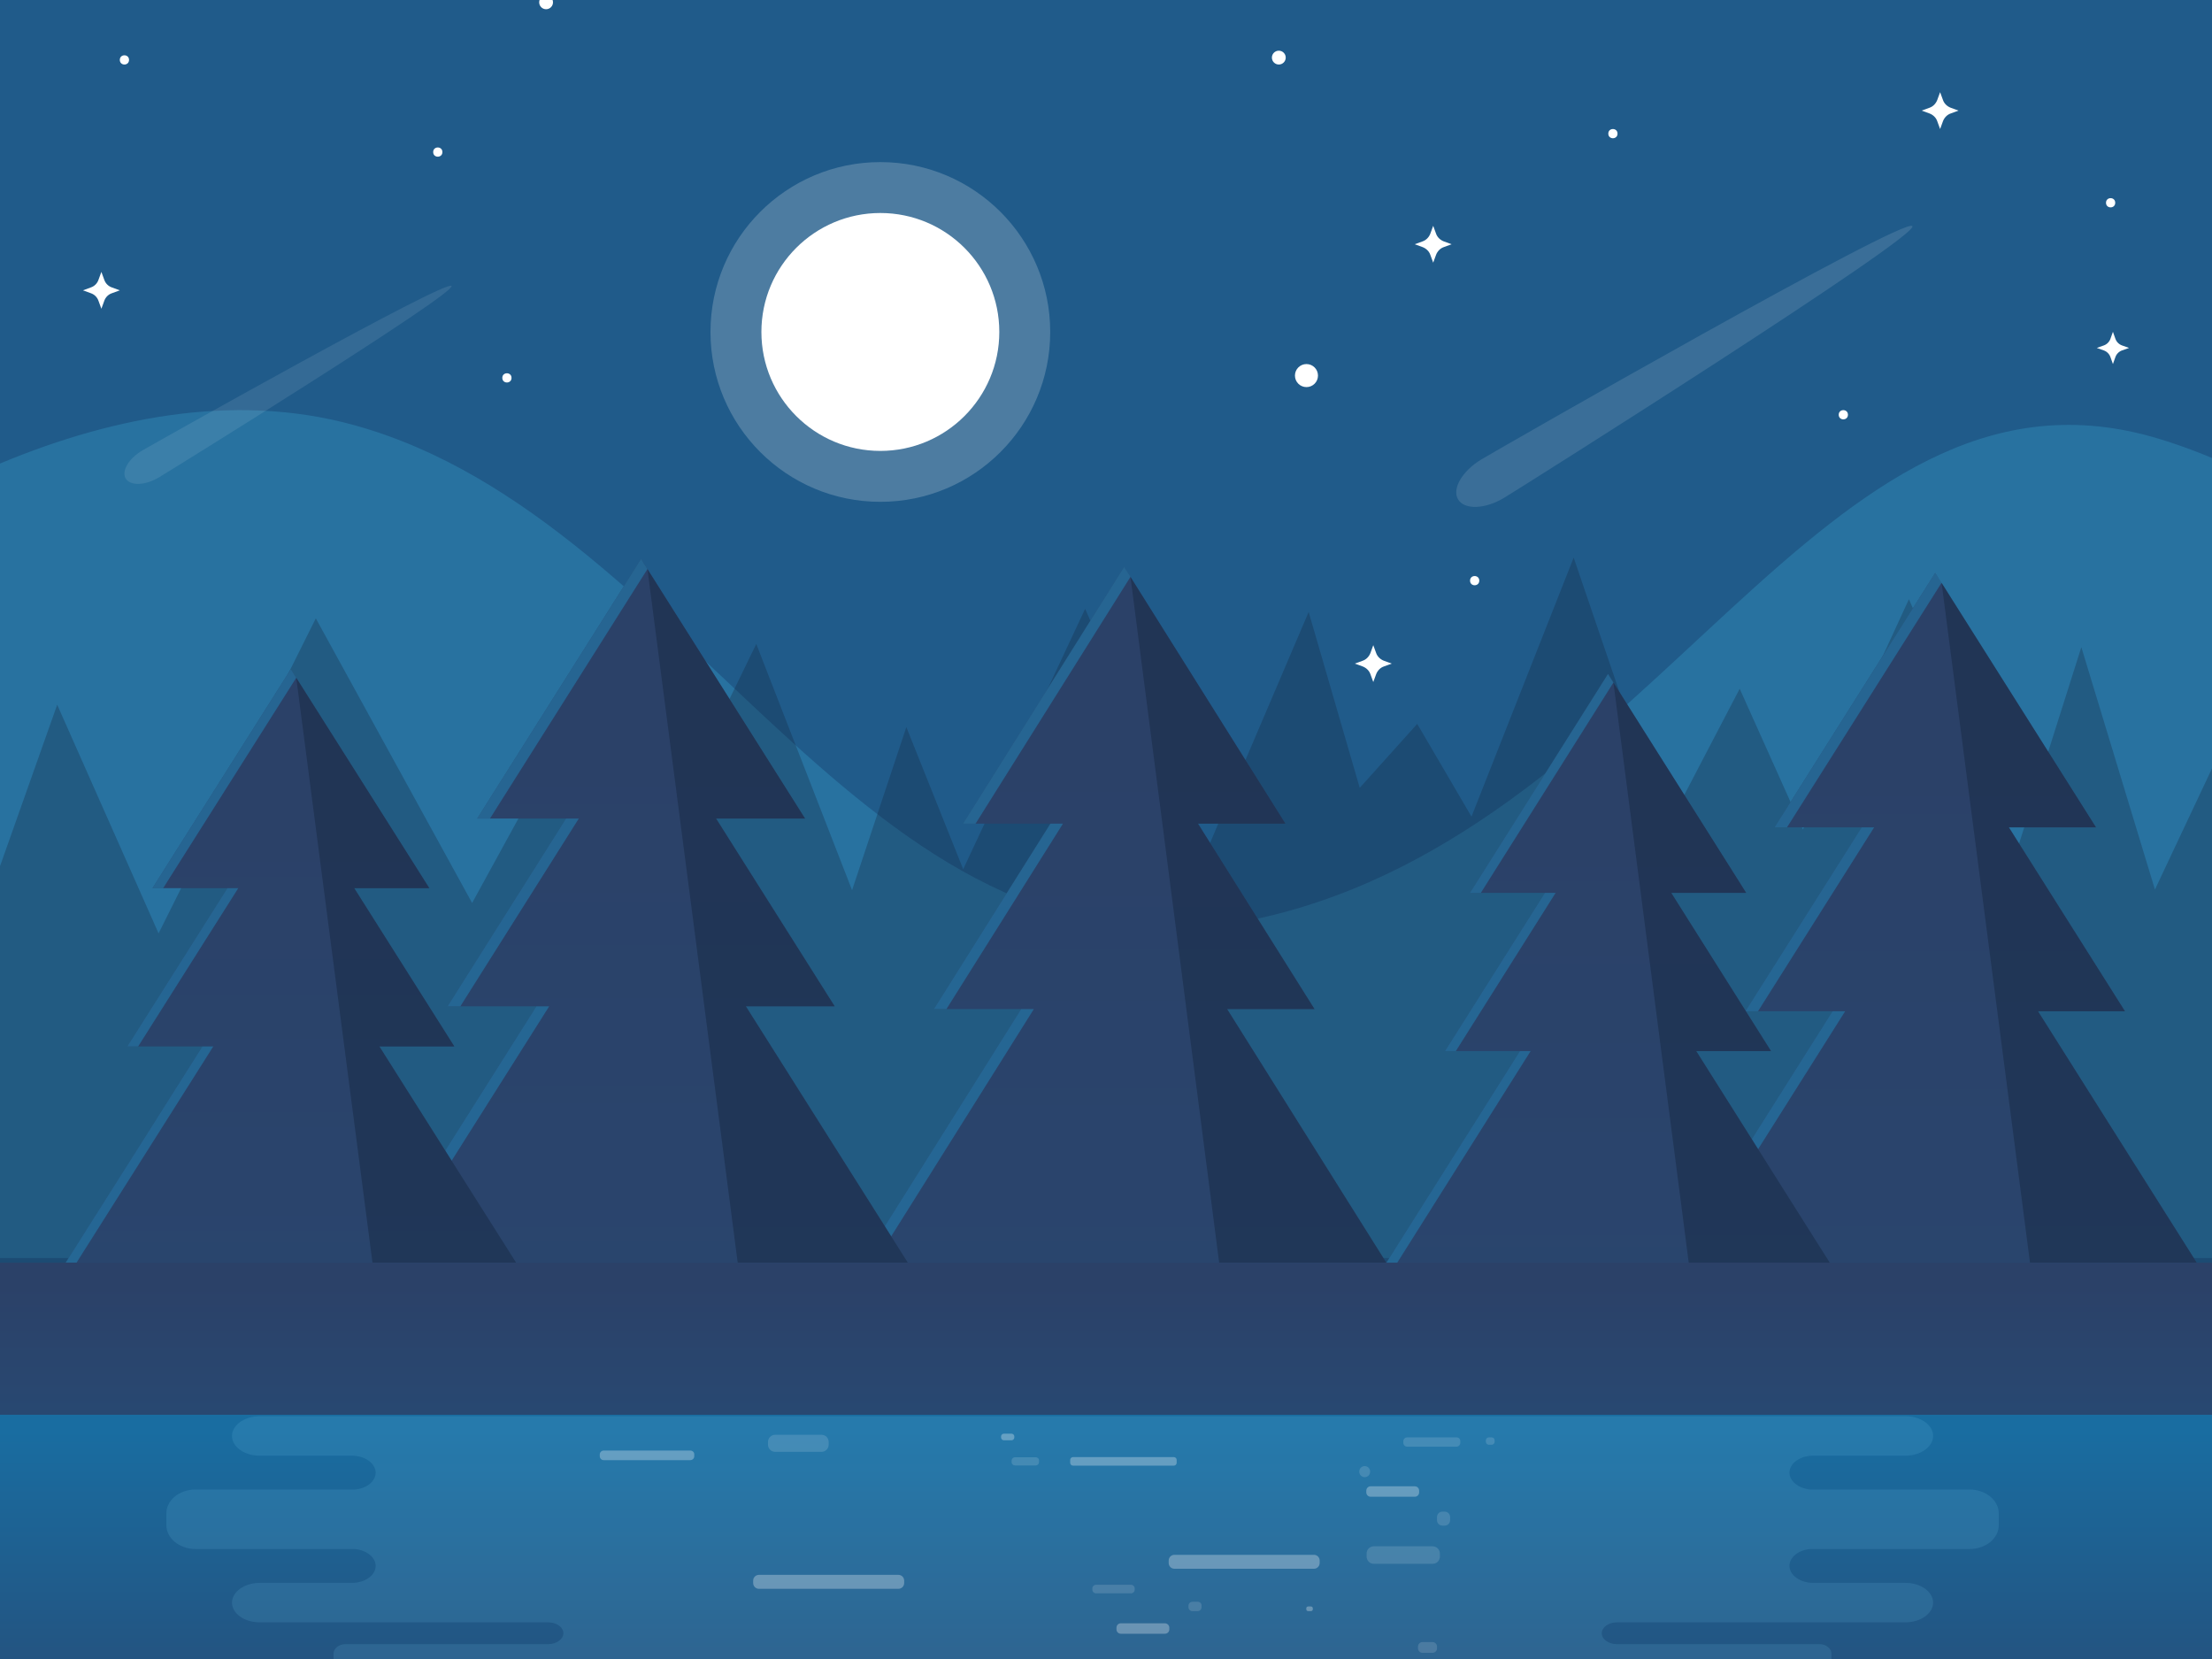 <?xml version="1.0" encoding="UTF-8"?>
<svg width="480px" height="360px" viewBox="0 0 480 360" version="1.1" xmlns="http://www.w3.org/2000/svg" xmlns:xlink="http://www.w3.org/1999/xlink">
    <!-- Generator: Sketch 51.1 (57501) - http://www.bohemiancoding.com/sketch -->
    <title>Forest night2</title>
    <desc>Created with Sketch.</desc>
    <defs>
        <linearGradient x1="49.994%" y1="723.446%" x2="49.994%" y2="24.974%" id="linearGradient-1">
            <stop stop-color="#196DA1" offset="0%"></stop>
            <stop stop-color="#264D78" offset="65.77%"></stop>
            <stop stop-color="#2B4168" offset="100%"></stop>
        </linearGradient>
        <linearGradient x1="49.997%" y1="723.307%" x2="49.997%" y2="24.99%" id="linearGradient-2">
            <stop stop-color="#196DA1" offset="0%"></stop>
            <stop stop-color="#264D78" offset="65.77%"></stop>
            <stop stop-color="#2B4168" offset="100%"></stop>
        </linearGradient>
        <linearGradient x1="50.008%" y1="723.38%" x2="50.008%" y2="24.981%" id="linearGradient-3">
            <stop stop-color="#196DA1" offset="0%"></stop>
            <stop stop-color="#264D78" offset="65.77%"></stop>
            <stop stop-color="#2B4168" offset="100%"></stop>
        </linearGradient>
        <linearGradient x1="49.993%" y1="723.362%" x2="49.993%" y2="24.984%" id="linearGradient-4">
            <stop stop-color="#196DA1" offset="0%"></stop>
            <stop stop-color="#264D78" offset="65.77%"></stop>
            <stop stop-color="#2B4168" offset="100%"></stop>
        </linearGradient>
        <linearGradient x1="49.998%" y1="723.368%" x2="49.998%" y2="24.983%" id="linearGradient-5">
            <stop stop-color="#196DA1" offset="0%"></stop>
            <stop stop-color="#264D78" offset="65.77%"></stop>
            <stop stop-color="#2B4168" offset="100%"></stop>
        </linearGradient>
        <linearGradient x1="50%" y1="128.936%" x2="50%" y2="4.456%" id="linearGradient-6">
            <stop stop-color="#196DA1" offset="0%"></stop>
            <stop stop-color="#264D78" offset="65.77%"></stop>
            <stop stop-color="#2B4168" offset="100%"></stop>
        </linearGradient>
        <linearGradient x1="50%" y1="128.932%" x2="50%" y2="4.468%" id="linearGradient-7">
            <stop stop-color="#2B4168" offset="0%"></stop>
            <stop stop-color="#264D78" offset="34.23%"></stop>
            <stop stop-color="#196DA1" offset="100%"></stop>
        </linearGradient>
    </defs>
    <g id="Forest-night2" stroke="none" stroke-width="1" fill="none" fill-rule="evenodd">
        <g id="Night-Camp-Vector" transform="translate(-2, -100)" fill-rule="nonzero">
            <rect id="Rectangle-path" fill="#205B8A" x="0" y="0" width="485" height="485"></rect>
            <path d="M485,373 L485,200.675 C479.319,198.152 473.88,196.148 468.683,194.697 C397.007,174.862 362.018,279.149 276.381,299.018 C190.744,318.887 153.988,212.942 78.812,192.243 C52.38,184.952 24.735,190.792 0,201.435 L0,373 L485,373 Z" id="Shape" fill="#2872A0"></path>
            <polygon id="Shape" fill="#15263F" opacity="0.3" points="485 260.38 485 485 0 485 0 293.618 14.411 252.92 36.41 302.535 70.533 234.184 104.448 295.943 123.848 260.553 139.784 293.861 166.113 239.736 186.898 293.167 198.677 257.777 211.01 288.622 237.477 232.103 262.142 288.622 285.977 232.797 297.062 270.962 309.534 257.084 321.312 277.207 343.484 221 363.577 279.983 379.512 249.451 393.231 280.017 416.234 230.021 439.791 284.146 453.648 240.43 469.619 293.028"></polygon>
            <g id="Group" transform="translate(365, 224)">
                <g id="Shape">
                    <polygon fill="url(#linearGradient-1)" points="113.687 150 79.244 95.439 98.116 95.439 72.918 55.531 91.826 55.531 56.93 0.312 22.07 55.531 40.977 55.531 15.745 95.439 34.652 95.439 0.209 150"></polygon>
                    <g opacity="0.54" fill="#2183B5">
                        <polygon points="58.321 2.46 56.93 0.312 22.07 55.531 24.781 55.531"></polygon>
                        <polygon points="34.652 95.439 0.209 150 2.954 150 37.398 95.439"></polygon>
                        <polygon points="43.688 55.531 40.977 55.531 15.745 95.439 18.49 95.439"></polygon>
                    </g>
                </g>
                <polygon id="Shape" fill="#15263F" opacity="0.45" points="79.244 95.439 98.116 95.439 72.918 55.531 91.826 55.531 58.321 2.46 58.321 2.46 77.506 150 113.687 150"></polygon>
            </g>
            <g id="Group" transform="translate(302, 246)">
                <g id="Shape">
                    <polygon fill="url(#linearGradient-2)" points="97.687 129 68.079 82.081 84.308 82.081 62.657 47.751 78.921 47.751 48.93 0.243 18.974 47.751 35.238 47.751 13.553 82.081 29.817 82.081 0.209 129"></polygon>
                    <g opacity="0.54" fill="#2183B5">
                        <polygon points="50.112 2.115 48.93 0.243 18.974 47.751 21.338 47.751"></polygon>
                        <polygon points="29.817 82.081 0.209 129 2.572 129 32.145 82.081"></polygon>
                        <polygon points="37.567 47.751 35.238 47.751 13.553 82.081 15.916 82.081"></polygon>
                    </g>
                </g>
                <polygon id="Shape" fill="#15263F" opacity="0.45" points="68.079 82.081 84.308 82.081 62.657 47.751 78.921 47.751 50.112 2.115 50.112 2.115 66.584 129 97.687 129"></polygon>
            </g>
            <g id="Group" transform="translate(189, 223)">
                <g id="Shape">
                    <polygon fill="url(#linearGradient-3)" points="113.827 151 79.282 95.968 98.247 95.968 72.96 55.725 91.925 55.725 56.931 0 21.971 55.725 40.936 55.725 15.649 95.968 34.58 95.968 0.035 151"></polygon>
                    <g opacity="0.54" fill="#2183B5">
                        <polygon points="58.313 2.182 56.931 0 21.971 55.725 24.7 55.725"></polygon>
                        <polygon points="34.58 95.968 0.035 151 2.798 151 37.344 95.968"></polygon>
                        <polygon points="43.665 55.725 40.936 55.725 15.649 95.968 18.378 95.968"></polygon>
                    </g>
                </g>
                <polygon id="Shape" fill="#15263F" opacity="0.45" points="79.282 95.968 98.247 95.968 72.96 55.725 91.925 55.725 58.313 2.182 58.313 2.182 77.555 151 113.827 151"></polygon>
            </g>
            <g id="Group" transform="translate(83, 221)">
                <g id="Shape">
                    <polygon fill="url(#linearGradient-4)" points="116 153 80.853 97.373 100.128 97.373 74.393 56.631 93.703 56.631 58.104 0.277 22.54 56.631 41.816 56.631 16.115 97.373 35.39 97.373 0.243 153"></polygon>
                    <g opacity="0.54" fill="#2183B5">
                        <polygon points="59.493 2.492 58.104 0.277 22.54 56.631 25.319 56.631"></polygon>
                        <polygon points="35.39 97.373 0.243 153 3.022 153 38.169 97.373"></polygon>
                        <polygon points="44.594 56.631 41.816 56.631 16.115 97.373 18.893 97.373"></polygon>
                    </g>
                </g>
                <polygon id="Shape" fill="#15263F" opacity="0.45" points="80.853 97.373 100.128 97.373 74.393 56.631 93.703 56.631 59.493 2.492 59.493 2.492 79.081 153 116 153"></polygon>
            </g>
            <g id="Group" transform="translate(16, 245)">
                <g id="Shape">
                    <polygon fill="url(#linearGradient-5)" points="98 129 68.322 82.069 84.586 82.069 62.866 47.727 79.165 47.727 49.104 0.208 19.079 47.727 35.343 47.727 13.623 82.069 29.921 82.069 0.243 129"></polygon>
                    <g opacity="0.54" fill="#2183B5">
                        <polygon points="50.286 2.075 49.104 0.208 19.079 47.727 21.407 47.727"></polygon>
                        <polygon points="29.921 82.069 0.243 129 2.606 129 32.284 82.069"></polygon>
                        <polygon points="37.706 47.727 35.343 47.727 13.623 82.069 15.986 82.069"></polygon>
                    </g>
                </g>
                <polygon id="Shape" fill="#15263F" opacity="0.45" points="68.322 82.069 84.586 82.069 62.866 47.727 79.165 47.727 50.286 2.075 50.286 2.075 66.828 129 98 129"></polygon>
            </g>
            <rect id="Rectangle-path" fill="url(#linearGradient-6)" x="0" y="374" width="485" height="111"></rect>
            <rect id="Rectangle-path" fill="url(#linearGradient-7)" x="0" y="407" width="485" height="78"></rect>
            <g id="Group" transform="translate(38, 407)">
                <path d="M20.333,0.313 C17.042,0.313 14.34,2.263 14.34,4.595 C14.34,6.962 17.042,8.877 20.333,8.877 L40.354,8.877 C43.195,8.877 45.515,10.547 45.515,12.566 C45.515,14.446 43.541,16.013 41.012,16.222 L6.443,16.222 C2.944,16.222 0.104,18.519 0.104,21.373 L0.104,21.408 L0.104,23.949 L0.104,23.984 C0.104,26.804 2.944,29.136 6.443,29.136 L41.012,29.136 C43.541,29.38 45.515,30.946 45.515,32.791 C45.515,34.845 43.195,36.481 40.354,36.481 L20.333,36.481 C17.042,36.481 14.34,38.43 14.34,40.763 C14.34,43.13 17.042,45.044 20.333,45.044 L82.96,45.044 C84.761,45.044 86.251,46.089 86.251,47.411 C86.251,48.699 84.761,49.778 82.96,49.778 L38.969,49.778 C37.548,49.778 36.371,50.718 36.371,51.867 L36.371,52.911 C36.371,54.06 37.548,55 38.969,55 L248.36,55 L260.761,55 L358.823,55 C360.244,55 361.421,54.06 361.421,52.911 L361.421,51.867 C361.421,50.718 360.244,49.778 358.823,49.778 L314.867,49.778 C313.066,49.778 311.576,48.734 311.576,47.411 C311.576,46.123 313.066,45.044 314.867,45.044 L377.494,45.044 C380.785,45.044 383.486,43.095 383.486,40.763 C383.486,38.396 380.785,36.481 377.494,36.481 L357.473,36.481 C354.632,36.481 352.311,34.81 352.311,32.791 C352.311,30.911 354.286,29.345 356.814,29.136 L391.384,29.136 C394.883,29.136 397.723,26.839 397.723,23.984 L397.723,23.949 L397.723,21.408 L397.723,21.373 C397.723,18.554 394.883,16.222 391.384,16.222 L356.814,16.222 C354.286,15.978 352.311,14.411 352.311,12.566 C352.311,10.513 354.632,8.877 357.473,8.877 L377.494,8.877 C380.785,8.877 383.486,6.927 383.486,4.595 C383.486,2.228 380.785,0.313 377.494,0.313 L20.333,0.313 Z" id="Shape" fill="#72CDED" opacity="0.14"></path>
                <g opacity="0.29" transform="translate(93.871, 3.829)" fill="#FFFFFF">
                    <path d="M155.251,29.589 L124.977,29.589 C124.284,29.589 123.73,29.032 123.73,28.335 L123.73,27.813 C123.73,27.117 124.284,26.56 124.977,26.56 L155.251,26.56 C155.944,26.56 156.498,27.117 156.498,27.813 L156.498,28.335 C156.498,29.032 155.944,29.589 155.251,29.589 Z" id="XMLID_926_"></path>
                    <path d="M65.086,33.94 L34.812,33.94 C34.119,33.94 33.565,33.383 33.565,32.687 L33.565,32.165 C33.565,31.468 34.119,30.911 34.812,30.911 L65.086,30.911 C65.779,30.911 66.333,31.468 66.333,32.165 L66.333,32.687 C66.333,33.383 65.779,33.94 65.086,33.94 Z" id="XMLID_967_"></path>
                    <path d="M177.143,11.696 L167.548,11.696 C167.028,11.696 166.613,12.114 166.613,12.636 L166.613,13.019 C166.613,13.541 167.028,13.959 167.548,13.959 L177.143,13.959 C177.662,13.959 178.078,13.541 178.078,13.019 L178.078,12.636 C178.078,12.114 177.662,11.696 177.143,11.696 Z" id="XMLID_912_"></path>
                    <path d="M122.933,41.424 L113.338,41.424 C112.819,41.424 112.403,41.842 112.403,42.364 L112.403,42.747 C112.403,43.269 112.819,43.687 113.338,43.687 L122.933,43.687 C123.453,43.687 123.868,43.269 123.868,42.747 L123.868,42.364 C123.868,41.842 123.418,41.424 122.933,41.424 Z" id="XMLID_911_"></path>
                    <path d="M124.873,5.361 L102.947,5.361 C102.635,5.361 102.358,5.639 102.358,5.953 L102.358,6.614 C102.358,6.927 102.635,7.206 102.947,7.206 L124.873,7.206 C125.185,7.206 125.462,6.927 125.462,6.614 L125.462,5.953 C125.462,5.639 125.185,5.361 124.873,5.361 Z" id="XMLID_966_"></path>
                    <path d="M89.645,0.278 L87.948,0.278 C87.636,0.278 87.359,0.557 87.359,0.87 L87.359,1.114 C87.359,1.427 87.636,1.706 87.948,1.706 L89.645,1.706 C89.957,1.706 90.234,1.427 90.234,1.114 L90.234,0.87 C90.234,0.557 89.957,0.278 89.645,0.278 Z" id="XMLID_964_"></path>
                    <path d="M94.876,5.396 L90.373,5.396 C89.957,5.396 89.645,5.744 89.645,6.127 L89.645,6.44 C89.645,6.858 89.992,7.171 90.373,7.171 L94.876,7.171 C95.291,7.171 95.603,6.823 95.603,6.44 L95.603,6.127 C95.638,5.744 95.291,5.396 94.876,5.396 Z" id="XMLID_962_" opacity="0.48"></path>
                    <path d="M186.184,1.079 L175.48,1.079 C175.03,1.079 174.649,1.462 174.649,1.915 L174.649,2.263 C174.649,2.715 175.03,3.098 175.48,3.098 L186.184,3.098 C186.634,3.098 187.015,2.715 187.015,2.263 L187.015,1.915 C187.015,1.427 186.669,1.079 186.184,1.079 Z" id="XMLID_906_" opacity="0.48"></path>
                    <path d="M115.59,33.07 L107.935,33.07 C107.519,33.07 107.172,33.418 107.172,33.835 L107.172,34.149 C107.172,34.566 107.519,34.915 107.935,34.915 L115.59,34.915 C116.005,34.915 116.352,34.566 116.352,34.149 L116.352,33.835 C116.352,33.418 116.005,33.07 115.59,33.07 Z" id="XMLID_905_" opacity="0.48"></path>
                    <path d="M193.804,1.079 L193.215,1.079 C192.834,1.079 192.557,1.392 192.557,1.741 L192.557,2.019 C192.557,2.402 192.869,2.68 193.215,2.68 L193.804,2.68 C194.185,2.68 194.462,2.367 194.462,2.019 L194.462,1.741 C194.462,1.358 194.185,1.079 193.804,1.079 Z" id="XMLID_901_" opacity="0.48"></path>
                    <path d="M183.62,17.196 L183.135,17.196 C182.477,17.196 181.958,17.718 181.958,18.38 L181.958,19.041 C181.958,19.703 182.477,20.225 183.135,20.225 L183.62,20.225 C184.279,20.225 184.798,19.703 184.798,19.041 L184.798,18.38 C184.798,17.718 184.279,17.196 183.62,17.196 Z" id="XMLID_896_" opacity="0.48"></path>
                    <path d="M166.266,7.31 C165.608,7.31 165.089,7.832 165.089,8.494 L165.089,8.528 C165.089,9.19 165.608,9.712 166.266,9.712 C166.924,9.712 167.444,9.19 167.444,8.528 L167.444,8.494 C167.444,7.832 166.924,7.31 166.266,7.31 Z" id="XMLID_894_" opacity="0.48"></path>
                    <path d="M130.069,36.759 L128.856,36.759 C128.406,36.759 128.025,37.142 128.025,37.595 L128.025,37.943 C128.025,38.396 128.406,38.778 128.856,38.778 L130.034,38.778 C130.484,38.778 130.865,38.396 130.865,37.943 L130.865,37.595 C130.9,37.142 130.519,36.759 130.069,36.759 Z" id="XMLID_891_" opacity="0.48"></path>
                    <path d="M181.022,24.715 L168.241,24.715 C167.375,24.715 166.682,25.411 166.682,26.282 L166.682,26.943 C166.682,27.813 167.375,28.509 168.241,28.509 L181.022,28.509 C181.888,28.509 182.581,27.813 182.581,26.943 L182.581,26.282 C182.581,25.411 181.854,24.715 181.022,24.715 Z" id="XMLID_888_" opacity="0.48"></path>
                    <path d="M180.988,45.497 L178.806,45.497 C178.286,45.497 177.836,45.915 177.836,46.472 L177.836,46.854 C177.836,47.377 178.251,47.829 178.806,47.829 L180.988,47.829 C181.507,47.829 181.958,47.411 181.958,46.854 L181.958,46.472 C181.958,45.949 181.507,45.497 180.988,45.497 Z" id="XMLID_886_" opacity="0.48"></path>
                    <path d="M154.593,37.769 L154.004,37.769 C153.762,37.769 153.589,37.943 153.589,38.187 L153.589,38.361 C153.589,38.604 153.762,38.778 154.004,38.778 L154.593,38.778 C154.836,38.778 155.009,38.604 155.009,38.361 L155.009,38.187 C155.009,37.943 154.836,37.769 154.593,37.769 Z" id="XMLID_885_"></path>
                    <path d="M19.917,3.934 L1.143,3.934 C0.658,3.934 0.277,4.316 0.277,4.804 L0.277,5.152 C0.277,5.639 0.658,6.022 1.143,6.022 L19.917,6.022 C20.402,6.022 20.783,5.639 20.783,5.152 L20.783,4.804 C20.818,4.316 20.402,3.934 19.917,3.934 Z" id="XMLID_943_"></path>
                    <path d="M48.425,0.522 L38.311,0.522 C37.479,0.522 36.786,1.218 36.786,2.054 L36.786,2.68 C36.786,3.516 37.479,4.212 38.311,4.212 L48.425,4.212 C49.256,4.212 49.949,3.516 49.949,2.68 L49.949,2.054 C49.949,1.218 49.256,0.522 48.425,0.522 Z" id="XMLID_932_" opacity="0.48"></path>
                </g>
            </g>
            <g id="Group" transform="translate(156, 135)" fill="#FFFFFF">
                <circle id="Oval" opacity="0.2" cx="37.035" cy="37.035" r="36.861"></circle>
                <circle id="Oval" cx="37.035" cy="37.035" r="25.813"></circle>
            </g>
            <path d="M416.984,149.076 C418.365,151.366 332.526,205.528 328.383,208.026 C324.239,210.525 319.785,210.663 318.404,208.373 C317.023,206.083 319.302,202.197 323.445,199.699 C327.554,197.235 415.602,146.786 416.984,149.076 Z" id="Shape" fill="#FFFFFF" opacity="0.12"></path>
            <path d="M99.989,162.053 C100.962,163.668 39.44,201.828 36.449,203.614 C33.493,205.366 30.293,205.469 29.285,203.855 C28.311,202.24 29.911,199.492 32.902,197.741 C35.893,195.989 99.015,160.439 99.989,162.053 Z" id="Shape" fill="#FFFFFF" opacity="0.09"></path>
            <path d="M460.5,172 L461.038,173.514 C461.274,174.188 461.812,174.726 462.486,174.962 L464,175.5 L462.486,176.038 C461.812,176.274 461.274,176.812 461.038,177.486 L460.5,179 L459.962,177.486 C459.726,176.812 459.188,176.274 458.514,176.038 L457,175.5 L458.514,174.962 C459.188,174.726 459.726,174.188 459.962,173.514 L460.5,172 Z" id="Shape" fill="#FFFFFF"></path>
            <path d="M313,149 L313.628,150.719 C313.893,151.479 314.521,152.074 315.281,152.372 L317,153 L315.281,153.628 C314.521,153.893 313.926,154.521 313.628,155.281 L313,157 L312.372,155.281 C312.107,154.521 311.479,153.926 310.719,153.628 L309,153 L310.719,152.372 C311.479,152.107 312.074,151.479 312.372,150.719 L313,149 Z" id="Shape" fill="#FFFFFF"></path>
            <path d="M423,120 L423.628,121.719 C423.893,122.479 424.521,123.074 425.281,123.372 L427,124 L425.281,124.628 C424.521,124.893 423.926,125.521 423.628,126.281 L423,128 L422.372,126.281 C422.107,125.521 421.479,124.926 420.719,124.628 L419,124 L420.719,123.372 C421.479,123.107 422.074,122.479 422.372,121.719 L423,120 Z" id="Shape" fill="#FFFFFF"></path>
            <path d="M300,240 L300.628,241.719 C300.893,242.479 301.521,243.074 302.281,243.372 L304,244 L302.281,244.628 C301.521,244.893 300.926,245.521 300.628,246.281 L300,248 L299.372,246.281 C299.107,245.521 298.479,244.926 297.719,244.628 L296,244 L297.719,243.372 C298.479,243.107 299.074,242.479 299.372,241.719 L300,240 Z" id="Shape" fill="#FFFFFF"></path>
            <path d="M24,159 L24.633,160.733 C24.9,161.5 25.5,162.1 26.267,162.367 L28,163 L26.267,163.633 C25.5,163.9 24.9,164.5 24.633,165.267 L24,167 L23.367,165.267 C23.1,164.5 22.5,163.9 21.733,163.633 L20,163 L21.733,162.367 C22.5,162.1 23.1,161.5 23.367,160.733 L24,159 Z" id="Shape" fill="#FFFFFF"></path>
            <circle id="Oval" fill="#FFFFFF" cx="322" cy="226" r="1"></circle>
            <circle id="Oval" fill="#FFFFFF" cx="285.5" cy="181.5" r="2.5"></circle>
            <circle id="Oval" fill="#FFFFFF" cx="279.5" cy="112.5" r="1.5"></circle>
            <circle id="Oval" fill="#FFFFFF" cx="352" cy="129" r="1"></circle>
            <circle id="Oval" fill="#FFFFFF" cx="120.5" cy="100.5" r="1.5"></circle>
            <circle id="Oval" fill="#FFFFFF" cx="29" cy="113" r="1"></circle>
            <circle id="Oval" fill="#FFFFFF" cx="97" cy="133" r="1"></circle>
            <circle id="Oval" fill="#FFFFFF" cx="112" cy="182" r="1"></circle>
            <circle id="Oval" fill="#FFFFFF" cx="402" cy="190" r="1"></circle>
            <circle id="Oval" fill="#FFFFFF" cx="460" cy="144" r="1"></circle>
        </g>
    </g>
</svg>